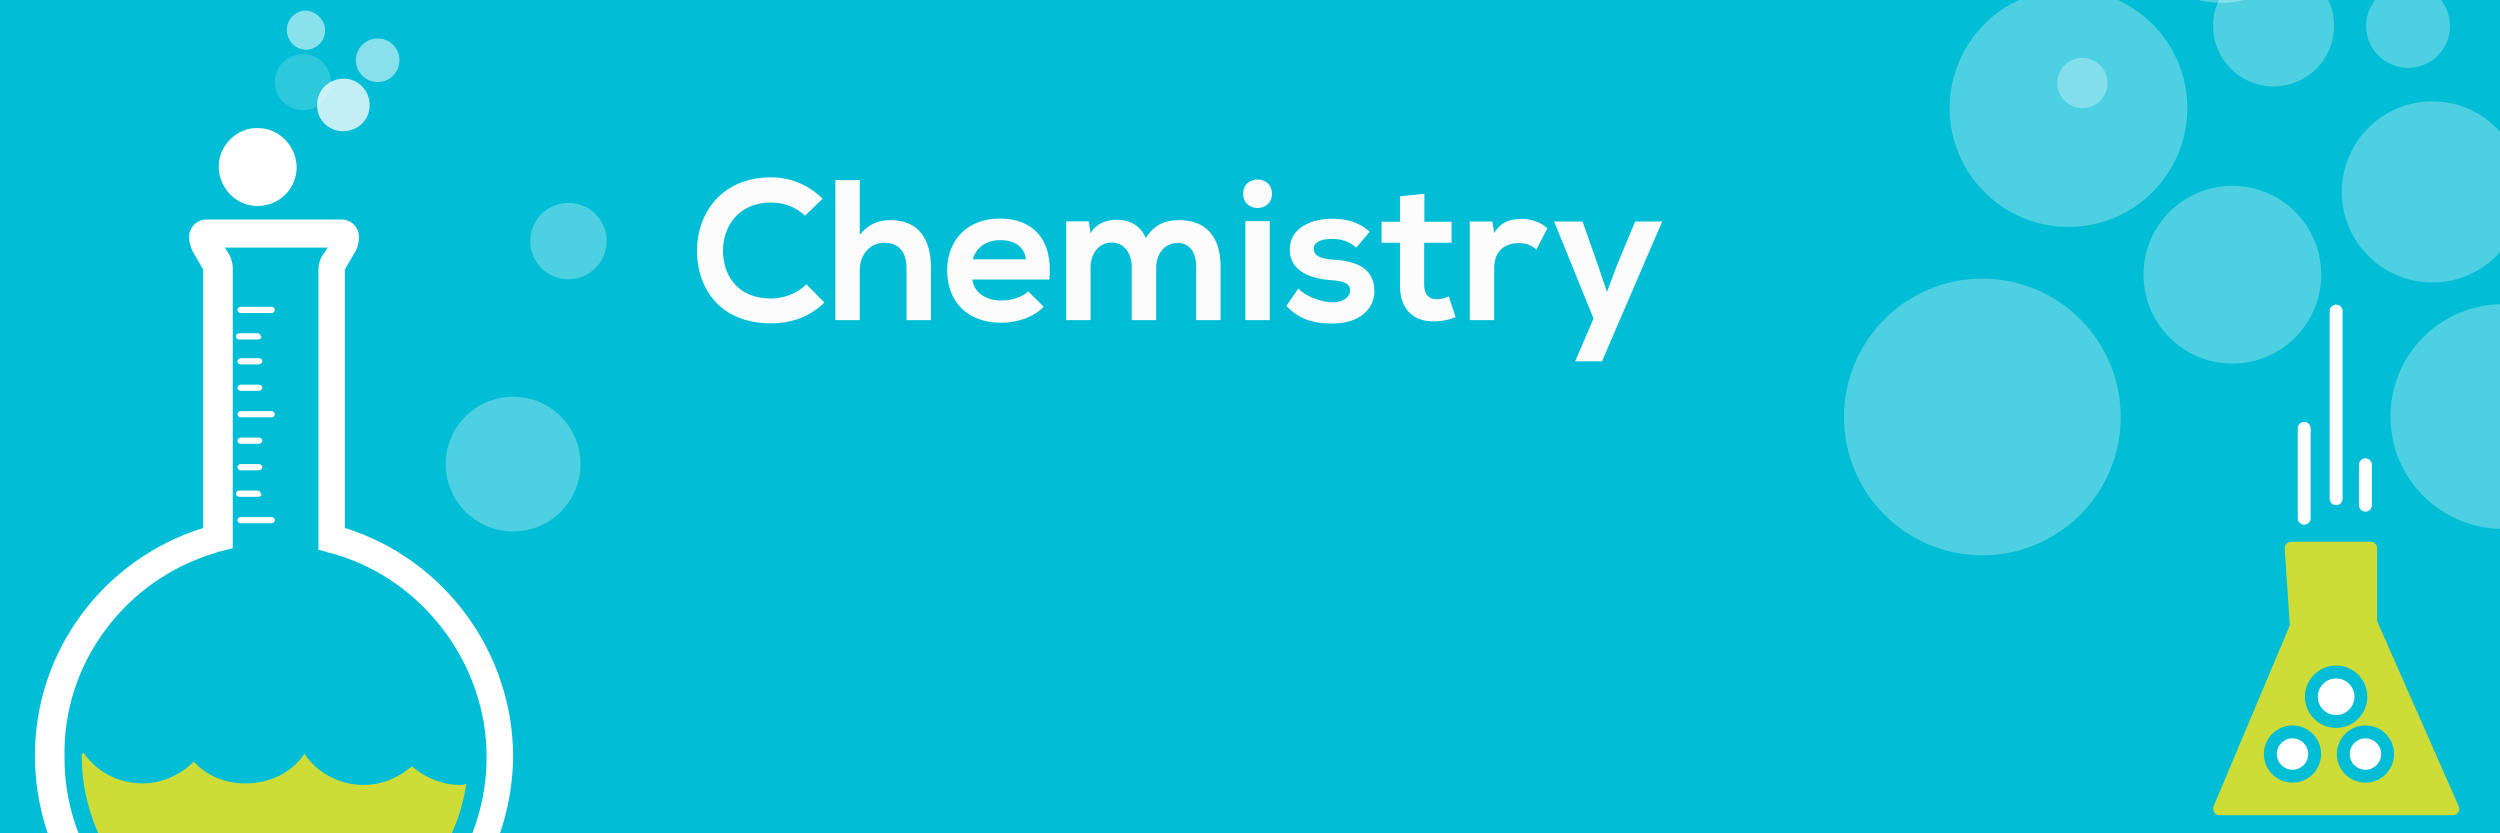 <?xml version="1.0" encoding="utf-8"?>
<!-- Generator: Adobe Illustrator 15.0.0, SVG Export Plug-In . SVG Version: 6.00 Build 0)  -->
<!DOCTYPE svg PUBLIC "-//W3C//DTD SVG 1.1//EN" "http://www.w3.org/Graphics/SVG/1.1/DTD/svg11.dtd">
<svg version="1.1" xmlns="http://www.w3.org/2000/svg" xmlns:xlink="http://www.w3.org/1999/xlink" x="0px" y="0px" width="300px"
	 height="100px" viewBox="0 0 300 100" enable-background="new 0 0 300 100" xml:space="preserve">
<g id="Layer_1">
	<g id="Layer_1_1_" opacity="0.54">
	</g>
	<g id="background">
		<g>
			<rect fill="#01BDD5" width="300" height="100"/>
		</g>
	</g>
	<g id="Layer_2">
		<g enable-background="new    ">
			<path fill="#FCFCFC" d="M98.925,36.305c-1.728,1.704-3.96,2.496-6.385,2.496c-6.24,0-8.88-4.296-8.904-8.664
				c-0.024-4.393,2.832-8.857,8.904-8.857c2.28,0,4.44,0.864,6.169,2.568l-2.112,2.04c-1.104-1.08-2.592-1.584-4.057-1.584
				c-4.056,0-5.808,3.024-5.784,5.833c0.024,2.784,1.632,5.688,5.784,5.688c1.464,0,3.121-0.601,4.225-1.704L98.925,36.305z"/>
			<path fill="#FCFCFC" d="M103.171,21.615v6.577c1.056-1.368,2.353-1.776,3.696-1.776c3.36,0,4.849,2.28,4.849,5.761v6.24h-2.928
				V32.2c0-2.16-1.128-3.072-2.688-3.072c-1.728,0-2.928,1.465-2.928,3.24v6.049h-2.928V21.615H103.171z"/>
			<path fill="#FCFCFC" d="M116.684,33.545c0.192,1.464,1.464,2.52,3.528,2.52c1.081,0,2.497-0.407,3.168-1.104l1.872,1.848
				c-1.248,1.296-3.288,1.921-5.088,1.921c-4.08,0-6.504-2.521-6.504-6.313c0-3.6,2.448-6.192,6.289-6.192
				c3.96,0,6.433,2.448,5.977,7.321H116.684z M123.116,31.12c-0.192-1.536-1.392-2.304-3.072-2.304c-1.584,0-2.88,0.768-3.312,2.304
				H123.116z"/>
			<path fill="#FCFCFC" d="M135.812,38.417V32.08c0-1.56-0.816-2.976-2.424-2.976c-1.584,0-2.521,1.416-2.521,2.976v6.337h-2.928
				V26.56h2.712l0.216,1.44c0.624-1.2,1.992-1.632,3.121-1.632c1.416,0,2.832,0.576,3.504,2.208c1.056-1.681,2.424-2.16,3.96-2.16
				c3.36,0,5.017,2.064,5.017,5.616v6.385h-2.928v-6.385c0-1.56-0.648-2.88-2.232-2.88c-1.584,0-2.568,1.368-2.568,2.928v6.337
				H135.812z"/>
			<path fill="#FCFCFC" d="M152.635,23.248c0,2.28-3.456,2.28-3.456,0S152.635,20.968,152.635,23.248z M149.443,26.536v11.881h2.928
				V26.536H149.443z"/>
			<path fill="#FCFCFC" d="M162.74,29.729c-0.841-0.792-1.801-1.057-2.929-1.057c-1.393,0-2.161,0.433-2.161,1.177
				c0,0.768,0.697,1.2,2.209,1.296c2.232,0.144,5.064,0.647,5.064,3.792c0,2.088-1.704,3.889-5.088,3.889
				c-1.873,0-3.745-0.313-5.473-2.112l1.439-2.088c0.84,0.936,2.76,1.632,4.08,1.656c1.104,0.023,2.137-0.553,2.137-1.417
				c0-0.815-0.672-1.151-2.352-1.248c-2.232-0.168-4.896-0.983-4.896-3.672c0-2.736,2.832-3.696,4.992-3.696
				c1.848,0,3.24,0.36,4.607,1.56L162.74,29.729z"/>
			<path fill="#FCFCFC" d="M170.923,23.248v3.36h3.265v2.52h-3.289v5.112c0,1.129,0.625,1.681,1.537,1.681
				c0.455,0,0.983-0.145,1.416-0.36l0.815,2.496c-0.84,0.336-1.536,0.48-2.424,0.504c-2.568,0.097-4.249-1.367-4.249-4.32v-5.112
				h-2.207v-2.52h2.207V23.56L170.923,23.248z"/>
			<path fill="#FCFCFC" d="M179.082,26.584l0.217,1.368c0.912-1.464,2.136-1.681,3.336-1.681c1.225,0,2.4,0.48,3.049,1.129
				l-1.32,2.544c-0.601-0.504-1.152-0.769-2.112-0.769c-1.536,0-2.952,0.816-2.952,3.001v6.24h-2.929V26.584H179.082z"/>
			<path fill="#FCFCFC" d="M199.459,26.584l-7.225,16.777h-3.217l2.209-5.137l-4.729-11.641h3.408l1.8,5.112l1.128,3.336
				l1.225-3.264l2.16-5.185H199.459z"/>
		</g>
	</g>
	<g>
	</g>
</g>
<g id="Layer_4">
	<g>
		<g>
			<path fill="#FFFFFF" d="M277.278,62.188V51.402c0-0.429-0.347-0.775-0.773-0.775c-0.429,0-0.774,0.347-0.774,0.775v10.786
				c0,0.428,0.346,0.774,0.774,0.774C276.932,62.963,277.278,62.616,277.278,62.188z"/>
			<path fill="#FFFFFF" d="M281.109,59.844V37.331c0-0.427-0.347-0.775-0.774-0.775s-0.774,0.348-0.774,0.775v22.514
				c0,0.427,0.347,0.774,0.774,0.774C280.764,60.619,281.109,60.271,281.109,59.844z"/>
			<path fill="#FFFFFF" d="M284.626,60.626v-4.847c0-0.428-0.346-0.774-0.774-0.774c-0.427,0-0.773,0.347-0.773,0.774v4.847
				c0,0.427,0.347,0.773,0.773,0.773C284.28,61.399,284.626,61.054,284.626,60.626z"/>
			<g>
				<circle fill="#FFFFFF" cx="275.098" cy="90.487" r="1.883"/>
				<path fill="#FFFFFF" d="M280.337,81.412c-1.212,0-2.198,0.983-2.198,2.196c0,1.212,0.985,2.195,2.198,2.195
					c1.211,0,2.195-0.983,2.195-2.195C282.532,82.396,281.547,81.412,280.337,81.412z"/>
				<circle fill="#FFFFFF" cx="283.852" cy="90.487" r="1.883"/>
				<path fill="#CDDC37" d="M294.979,96.611l-9.727-22.079v-8.747c0-0.429-0.346-0.774-0.774-0.774h-9.537
					c-0.213,0-0.419,0.089-0.565,0.245c-0.146,0.156-0.222,0.367-0.208,0.581l0.614,9.197l-9.152,21.719
					c-0.101,0.24-0.075,0.513,0.068,0.728c0.145,0.216,0.386,0.347,0.646,0.347h27.984c0.006,0,0.013,0.001,0.015,0
					c0.431,0,0.774-0.347,0.774-0.774C295.116,96.888,295.066,96.737,294.979,96.611z M275.098,93.918
					c-1.893,0-3.432-1.539-3.432-3.433c0-1.892,1.538-3.432,3.432-3.432c1.893,0,3.433,1.539,3.433,3.432
					C278.53,92.379,276.988,93.918,275.098,93.918z M276.59,83.608c0-2.064,1.681-3.745,3.747-3.745
					c2.063,0,3.744,1.681,3.744,3.745c0,2.063-1.681,3.744-3.744,3.744C278.271,87.353,276.59,85.672,276.59,83.608z
					 M283.852,93.918c-1.891,0-3.432-1.539-3.432-3.433c0-1.892,1.539-3.432,3.432-3.432c1.894,0,3.436,1.539,3.436,3.432
					C287.285,92.379,285.745,93.918,283.852,93.918z"/>
			</g>
		</g>
	</g>
</g>
<g id="Layer_3">
	<g id="Layer_8">
		<g>
			<g>
				<g>
					<circle opacity="0.3" fill="#FFFFFF" enable-background="new    " cx="61.573" cy="55.691" r="8.085"/>
				</g>
			</g>
		</g>
		<g>
			<g>
				<g>
					<circle opacity="0.3" fill="#FFFFFF" enable-background="new    " cx="267.883" cy="32.963" r="10.664"/>
				</g>
			</g>
		</g>
		<g>
			<g>
				<g>
					<circle opacity="0.3" fill="#FFFFFF" enable-background="new    " cx="249.883" cy="9.957" r="3.014"/>
				</g>
			</g>
		</g>
		<g>
			<g>
				<g>
					<circle opacity="0.3" fill="#FFFFFF" enable-background="new    " cx="272.831" cy="3.114" r="7.262"/>
				</g>
			</g>
		</g>
		<g>
			<g>
				<g>
					<circle opacity="0.3" fill="#FFFFFF" enable-background="new    " cx="291.883" cy="23.031" r="10.867"/>
				</g>
			</g>
		</g>
		<g>
			<g>
				<g>
					<circle opacity="0.3" fill="#FFFFFF" enable-background="new    " cx="296.216" cy="-5.822" r="4.12"/>
				</g>
			</g>
		</g>
		<g>
			<g>
				<g>
					<circle opacity="0.3" fill="#FFFFFF" enable-background="new    " cx="68.216" cy="28.931" r="4.583"/>
				</g>
			</g>
		</g>
		<g>
			<g>
				<g>
					<circle opacity="0.3" fill="#FFFFFF" enable-background="new    " cx="5.216" cy="-12.729" r="6.068"/>
				</g>
			</g>
		</g>
		<g>
			<g>
				<g>
					<circle opacity="0.3" fill="#FFFFFF" enable-background="new    " cx="288.967" cy="3.114" r="5.036"/>
				</g>
			</g>
		</g>
		<g>
			<g>
				<g>
					<circle opacity="0.3" fill="#FFFFFF" enable-background="new    " cx="300.336" cy="49.984" r="13.483"/>
				</g>
			</g>
		</g>
		<g>
			<g>
				<g>
					<circle opacity="0.3" fill="#FFFFFF" enable-background="new    " cx="237.883" cy="50.037" r="16.603"/>
				</g>
			</g>
		</g>
		<g>
			<g>
				<g>
					<circle opacity="0.3" fill="#FFFFFF" enable-background="new    " cx="10.549" cy="-48.312" r="15.799"/>
				</g>
			</g>
		</g>
		<g>
			<g>
				<g>
					<circle opacity="0.3" fill="#FFFFFF" enable-background="new    " cx="266.549" cy="-10.354" r="10.703"/>
				</g>
			</g>
		</g>
		<g>
			<g>
				<g>
					<circle opacity="0.3" fill="#FFFFFF" enable-background="new    " cx="248.216" cy="12.971" r="14.259"/>
				</g>
			</g>
		</g>
	</g>
</g>
<g id="Layer_2_1_">
	<g id="chemistry">
		<g>
			<g>
				<g>
					<g>
						<g>
							<g>
								<g>
									<g>
										<g>
											<path fill="#FFFFFF" d="M32.604,37.561h-3.738c-0.187,0-0.375-0.188-0.375-0.373l0,0c0-0.188,0.187-0.374,0.375-0.374
												h3.738c0.188,0,0.373,0.186,0.373,0.374l0,0C32.977,37.373,32.792,37.561,32.604,37.561z"/>
										</g>
									</g>
									<g>
										<g>
											<path fill="#FFFFFF" d="M30.92,40.738h-2.242c-0.187,0-0.374-0.188-0.374-0.374l0,0c0-0.185,0.187-0.374,0.374-0.374
												h2.242c0.188,0,0.375,0.188,0.375,0.374l0,0C31.483,40.364,31.295,40.738,30.92,40.738z"/>
										</g>
									</g>
									<g>
										<g>
											<path fill="#FFFFFF" d="M30.92,43.729h-2.055c-0.187,0-0.375-0.187-0.375-0.374l0,0c0-0.187,0.188-0.371,0.375-0.371
												h2.244c0.186,0,0.374,0.184,0.374,0.371l0,0C31.483,43.542,31.295,43.729,30.92,43.729z"/>
										</g>
									</g>
									<g>
										<g>
											<path fill="#FFFFFF" d="M30.92,46.906h-2.055c-0.187,0-0.375-0.188-0.375-0.374l0,0c0-0.186,0.188-0.375,0.375-0.375
												h2.244c0.186,0,0.374,0.189,0.374,0.375l0,0C31.483,46.718,31.295,46.906,30.92,46.906z"/>
										</g>
									</g>
									<g>
										<g>
											<path fill="#FFFFFF" d="M32.604,50.083h-3.738c-0.187,0-0.375-0.188-0.375-0.375l0,0c0-0.186,0.187-0.373,0.375-0.373
												h3.738c0.188,0,0.373,0.187,0.373,0.373l0,0C32.977,49.896,32.792,50.083,32.604,50.083z"/>
										</g>
									</g>
									<g>
										<g>
											<path fill="#FFFFFF" d="M30.92,53.259h-2.055c-0.187,0-0.375-0.185-0.375-0.368l0,0c0-0.192,0.188-0.379,0.375-0.379
												h2.244c0.186,0,0.374,0.187,0.374,0.379l0,0C31.483,53.074,31.295,53.259,30.92,53.259z"/>
										</g>
									</g>
									<g>
										<g>
											<path fill="#FFFFFF" d="M30.92,56.438h-2.055c-0.187,0-0.375-0.188-0.375-0.376l0,0c0-0.186,0.188-0.371,0.375-0.371
												h2.244c0.186,0,0.374,0.186,0.374,0.371l0,0C31.483,56.251,31.295,56.438,30.92,56.438z"/>
										</g>
									</g>
									<g>
										<g>
											<path fill="#FFFFFF" d="M30.92,59.615h-2.242c-0.187,0-0.374-0.186-0.374-0.373l0,0c0-0.188,0.187-0.374,0.374-0.374
												h2.242c0.188,0,0.375,0.185,0.375,0.374l0,0C31.483,59.432,31.295,59.615,30.92,59.615z"/>
										</g>
									</g>
									<g>
										<g>
											<path fill="#FFFFFF" d="M32.604,62.795h-3.738c-0.187,0-0.375-0.189-0.375-0.378l0,0c0-0.185,0.187-0.372,0.375-0.372
												h3.738c0.188,0,0.373,0.188,0.373,0.372l0,0C32.977,62.605,32.792,62.795,32.604,62.795z"/>
										</g>
									</g>
								</g>
								<g>
									<path fill="#FFFFFF" d="M41.388,63.355V32.327l1.309-2.243c0.187-0.375,0.374-0.935,0.374-1.496v-0.187
										c0-1.121-0.935-2.055-2.056-2.055H24.753c-1.121,0-2.056,0.934-2.056,2.055v0.187c0,0.561,0.188,0.934,0.374,1.496
										l1.308,2.243v31.028C12.418,67.092,4.193,78.119,4.193,90.641c0,15.892,12.709,28.787,28.598,28.787
										c15.886,0,28.595-12.71,28.782-28.598C61.575,78.306,53.351,67.092,41.388,63.355z M25.875,66.344
										c0.374-0.186,0.746-0.186,1.308-0.373l0.747-0.186V32.141c0-0.56-0.187-1.123-0.374-1.497l-0.561-0.934h12.336
										l-0.748,1.121c-0.186,0.374-0.374,0.935-0.374,1.495v33.642l0.748,0.188c0.374,0.185,0.748,0.185,1.307,0.371
										c10.655,3.18,18.131,13.274,18.131,24.3c0,14.019-11.402,25.417-25.42,25.233c-14.018,0-25.418-11.399-25.233-25.424
										C7.558,79.614,15.034,69.521,25.875,66.344z"/>
								</g>
							</g>
							<g>
								<path fill="#CDDC37" d="M55.22,94.192c-2.243,0-4.299-0.931-5.794-2.243c-1.496,1.313-3.552,2.243-5.794,2.243
									c-2.99,0-5.608-1.495-7.104-3.737c-1.493,2.241-4.111,3.553-7.101,3.553c-2.431,0-4.674-0.934-6.168-2.62
									c-1.495,1.497-3.738,2.62-6.167,2.62c-2.991,0-5.608-1.495-7.103-3.737c0,0.184-0.188,0.184-0.188,0.367
									c0,12.712,10.468,23.183,23.176,23.183c11.59,0,21.307-8.6,22.992-19.813C55.78,94.192,55.406,94.192,55.22,94.192z"/>
							</g>
						</g>
						<g>
							<g opacity="0.17">
								<path fill="#FEFFFF" d="M39.706,9.847c0,1.869-1.495,3.364-3.364,3.364c-1.868,0-3.365-1.494-3.365-3.364
									c0-1.872,1.496-3.365,3.365-3.365C38.212,6.482,39.706,7.977,39.706,9.847z"/>
							</g>
							<g opacity="0.53">
								<path fill="#FFFFFF" d="M47.934,7.233c0,1.452-1.162,2.614-2.613,2.614c-1.452,0-2.614-1.162-2.614-2.614
									s1.161-2.616,2.614-2.616C46.773,4.618,47.934,5.781,47.934,7.233z"/>
							</g>
							<g opacity="0.76">
								<path fill="#FEFFFF" d="M44.362,12.646c0,1.709-1.389,3.099-3.206,3.099c-1.709,0-3.205-1.39-3.098-3.206
									c0-1.709,1.389-3.099,3.206-3.099C42.973,9.44,44.362,10.829,44.362,12.646z"/>
							</g>
							<g opacity="0.54">
								<path fill="#FEFFFF" d="M39.021,3.666c0,1.301-1.101,2.303-2.301,2.303c-1.301,0-2.302-1.101-2.302-2.401
									c0-1.302,1.1-2.303,2.302-2.303C37.92,1.363,39.021,2.365,39.021,3.666z"/>
							</g>
							<g>
								<path fill="#FFFFFF" d="M35.594,20.105c0,2.539-2.079,4.615-4.731,4.615c-2.54,0-4.617-2.192-4.617-4.731
									c0-2.538,2.193-4.731,4.731-4.615C33.516,15.374,35.594,17.567,35.594,20.105z"/>
							</g>
						</g>
					</g>
				</g>
			</g>
		</g>
	</g>
	<g>
	</g>
</g>
</svg>
